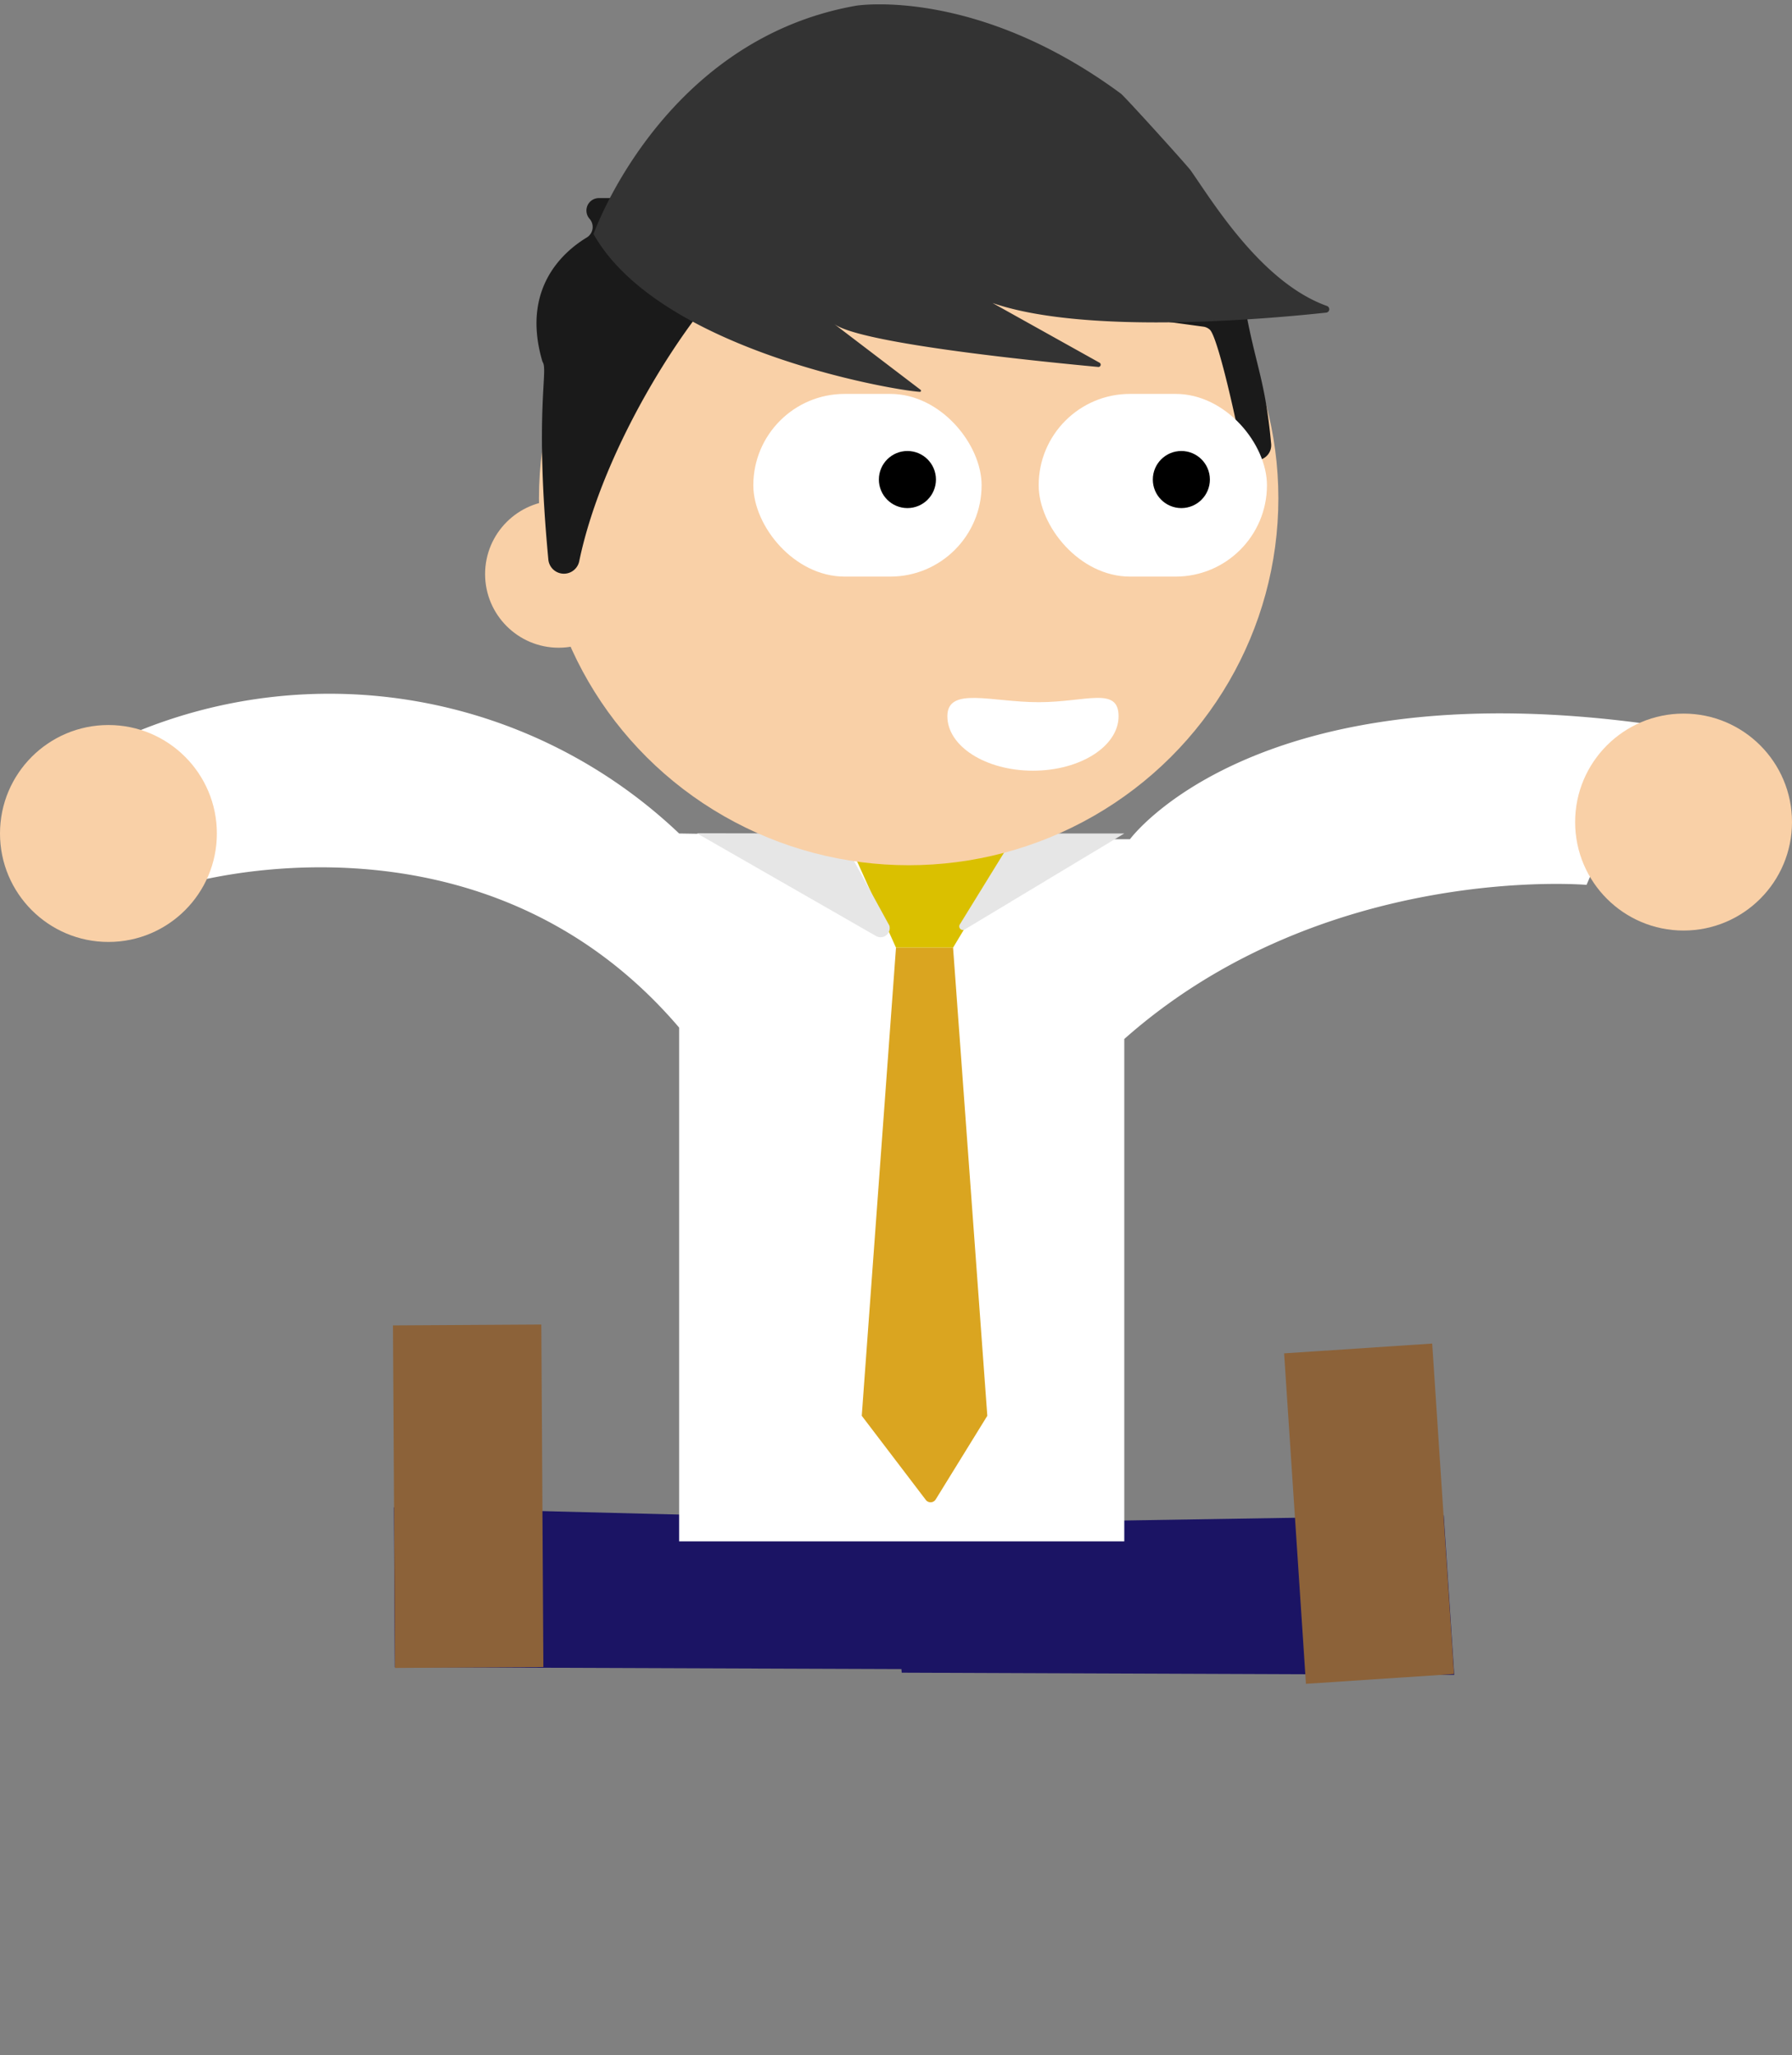 <svg height="180" viewBox="0 0 157 180" width="157" xmlns="http://www.w3.org/2000/svg"><rect x="0" y="0" width="157" height="180" fill="#808080" stroke="none"/><path d="m34.59 146.02-.08-14 45.44 1.15.61 13.02z" fill="#1b1464"/><path d="m26 124.49h30v13h-30z" fill="#8c6239" transform="matrix(.006 1 -1 .006 171.76 89.26)"/><path d="m126.49 132.72.92 13.97-48.41-.19-1-13z" fill="#1b1464"/><path d="m105.47 126.15h29v13h-29z" fill="#8c6239" transform="matrix(-.066 -.998 .998 -.066 -4.52 261.06)"/><path d="m98.5 91v44h-39v-45c-17.5-20.5-43.5-12.5-43.5-12.5l-5-13a44.49 44.49 0 0 1 48.5 8.5l31.5.5h8s11-15 46-10l-6 14s-23-2-40.5 13.5" fill="#fff"/><circle cx="9.5" cy="73" fill="#f9d0a7" r="9.5"/><circle cx="147.5" cy="72" fill="#f9d0a7" r="9.5"/><path d="m73.99 73 4.51 10h5l6-10z" fill="#DAC000"/><path d="m78.5 83-3 41 5.59 7.34a.53.53 0 0 0 .88 0l4.53-7.34-3-41z" fill="#DAA520"/><path d="m73.5 73 4.42 8.07a.8.8 0 0 1 -1.17.91l-15.7-9z" fill="#e6e6e6"/><path d="m84.07 81 4.93-8h9.5l-14 8.42a.32.32 0 0 1 -.43-.42z" fill="#e6e6e6"/><ellipse cx="79.61" cy="43.64" fill="#f9d0a7" rx="32.39" ry="32.14"/><circle cx="48.95" cy="50.28" fill="#f9d0a7" r="6.45"/><path d="m98 62.73c0 2.63-3.36 4.77-7.5 4.77s-7.5-2.14-7.5-4.77 3.86-1.23 8-1.23 7-1.41 7 1.23z" fill="#fff"/><path d="m111.36 38.81c-.5-5.47-1.36-6.81-2.26-11.81a1.09 1.09 0 0 0 -.58-.78l-22.76-11.57a1 1 0 0 0 -.63-.11l-22.37 2.81h-10.3a1.09 1.09 0 0 0 -.81 1.81 1.08 1.08 0 0 1 -.24 1.64c-2 1.21-5.73 4.39-3.93 10.72a1.17 1.17 0 0 0 .09.24c.44.8-.73 4.45.47 17.23a1.37 1.37 0 0 0 2.71.15c2.11-10.14 9.64-21.74 14.07-25.72a1.06 1.06 0 0 1 .92-.23l39.75 5.43a1.08 1.08 0 0 1 .51.26c.54.51 1.72 5.17 2.76 10.3a1.31 1.31 0 0 0 2.6-.37z" fill="#1a1a1a"/><path d="m80.59 34.32c-2.59-.17-22.91-3.74-28.59-13.82 0 0 6-17 23-20 0 0 10.46-1.7 23.2 7.7.37.28 5.86 6.35 6.12 6.73 1.92 2.73 6.2 9.82 11.94 11.87a.3.3 0 0 1 -.06.58c-5 .54-21 2-29.24-.84l9.36 5.22a.2.2 0 0 1 -.1.38c-4.14-.39-20.88-2-23.17-3.79l7.6 5.79a.1.1 0 0 1 -.06.18z" fill="#333"/><rect fill="#fff" height="16" rx="8" width="20" x="91" y="34.5"/><rect fill="#fff" height="16" rx="8" width="20" x="66" y="34.5"/><g stroke="#000" stroke-miterlimit="10" stroke-width="2"><circle cx="79.5" cy="42" r="1.5"/><circle cx="103.5" cy="42" r="1.5"/></g></svg>